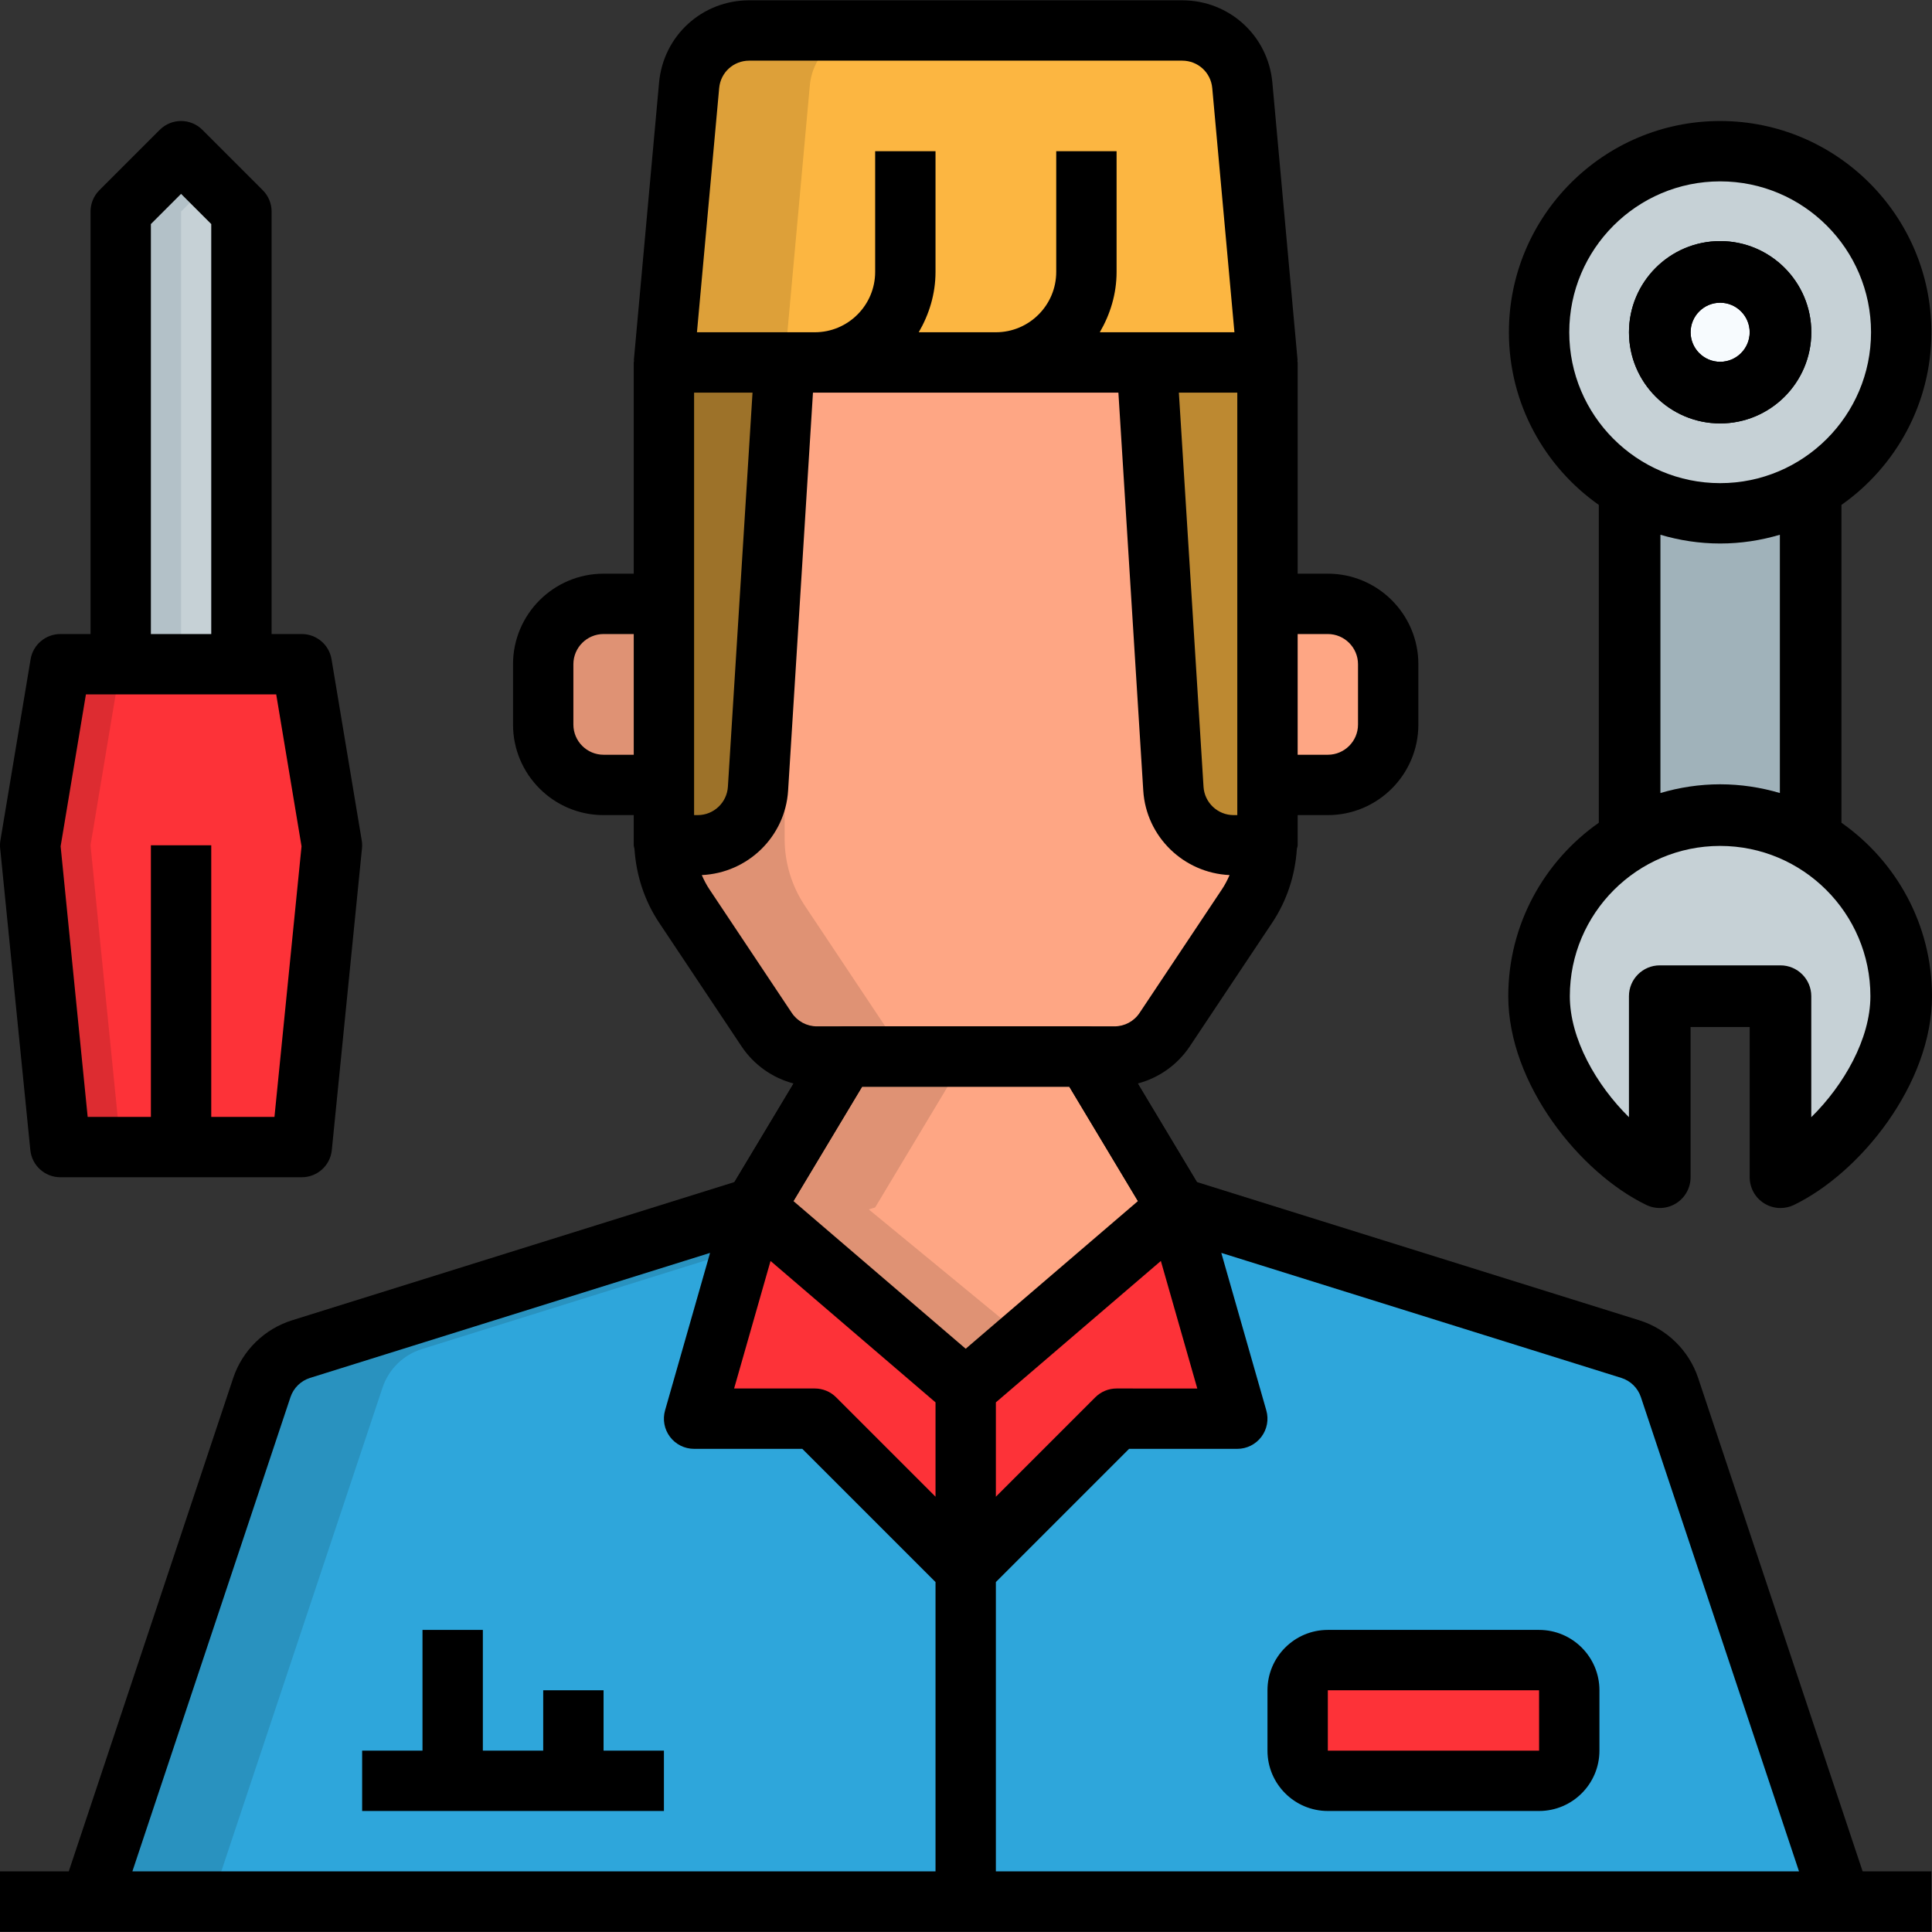 <?xml version="1.0" encoding="iso-8859-1"?>
<!-- Generator: Adobe Illustrator 19.0.0, SVG Export Plug-In . SVG Version: 6.00 Build 0)  -->
<svg version="1.1" id="Capa_1" xmlns="http://www.w3.org/2000/svg" xmlns:xlink="http://www.w3.org/1999/xlink" x="0px" y="0px"
	 viewBox="0 0 512.161 512.161" style="enable-background:new 0 0 512.161 512.161;" xml:space="preserve">
<rect x="0" y="0" width="512.161" height="512.161" fill="#333333" stroke="none"/>
<rect x="432" y="128.08" style="fill:#A0B2BA;" width="48" height="88"/>
<path style="fill:#2EA6DB;" d="M312,320.08l-24-40h-64l-24,40L79.817,357.64c-4.912,1.536-8.784,5.336-10.408,10.216L24,504.08h464
	l-45.408-136.232c-1.624-4.88-5.496-8.68-10.408-10.216L312,320.08z"/>
<g style="opacity:0.5;">
	<path style="fill:#237DA4;" d="M111.817,357.64l120.184-37.56l24-40h-32l-24,40L79.817,357.64
		c-4.912,1.536-8.784,5.336-10.408,10.208L24,504.08h32l45.408-136.232C103.041,362.968,106.913,359.168,111.817,357.64z"/>
</g>
<path style="fill:#FEA684;" d="M336,96.08v126.312c0,6.32-1.872,12.496-5.376,17.752l-21.872,32.816
	c-2.968,4.448-7.968,7.12-13.312,7.12h-78.88c-5.352,0-10.344-2.672-13.312-7.128l-21.872-32.816
	c-3.504-5.248-5.376-11.424-5.376-17.744V96.08H336z"/>
<g style="opacity:0.5;">
	<path style="fill:#BF7D63;" d="M235.249,272.952l-21.872-32.816c-3.504-5.248-5.376-11.424-5.376-17.744V96.08h-32v126.312
		c0,6.32,1.872,12.496,5.376,17.752l21.872,32.816c2.968,4.448,7.968,7.12,13.312,7.12h32
		C243.217,280.08,238.217,277.408,235.249,272.952z"/>
</g>
<polygon style="fill:#FEA684;" points="313.697,320.608 312,320.08 288,280.08 224.001,280.08 200.001,320.08 198.305,320.608 
	256,368.08 "/>
<g style="opacity:0.5;">
	<polygon style="fill:#BF7D63;" points="230.305,320.608 232.001,320.08 256,280.08 224.001,280.08 200.001,320.08 198.305,320.608 
		256,368.08 272,354.92 	"/>
</g>
<path d="M256,376.08c-1.808,0-3.608-0.608-5.08-1.824l-57.696-47.472c-2.272-1.864-3.336-4.832-2.768-7.712
	c0.472-2.416,2.016-4.456,4.16-5.568l22.528-37.552c1.44-2.4,4.048-3.872,6.856-3.872h64c2.808,0,5.416,1.472,6.856,3.88
	l22.528,37.552c2.144,1.112,3.688,3.152,4.16,5.568c0.56,2.88-0.496,5.84-2.768,7.712l-57.696,47.472
	C259.608,375.472,257.809,376.08,256,376.08z M209.633,319.576L256,357.72l46.368-38.144l-18.896-31.496h-54.936L209.633,319.576z"
	/>
<path style="fill:#FEA684;" d="M176.001,208.08h-16c-8.84,0-16-7.16-16-16v-16c0-8.84,7.16-16,16-16h16V208.08z"/>
<g style="opacity:0.5;">
	<path style="fill:#BF7D63;" d="M176.001,208.08h-16c-8.84,0-16-7.16-16-16v-16c0-8.84,7.16-16,16-16h16V208.08z"/>
</g>
<path style="fill:#FEA684;" d="M352,208.08h-16v-48h16c8.84,0,16,7.16,16,16v16C368,200.92,360.84,208.08,352,208.08z"/>
<path style="fill:#BD8931;" d="M184.969,224.08h-8.968v-128h32l-7.064,113C200.409,217.512,193.417,224.08,184.969,224.08z"/>
<g style="opacity:0.5;">
	<path style="fill:#7E5B21;" d="M184.969,224.08h-8.968v-128h32l-7.064,113C200.409,217.512,193.417,224.08,184.969,224.08z"/>
</g>
<path style="fill:#BD8931;" d="M327.033,224.08H336v-128h-32l7.064,113C311.592,217.512,318.585,224.08,327.033,224.08z"/>
<g>
	<polygon style="fill:#FD3238;" points="200.001,320.08 184.001,376.08 216.001,376.08 256,416.08 256,368.08 	"/>
	<polygon style="fill:#FD3238;" points="312,320.08 328,376.08 296,376.08 256,416.08 256,368.08 	"/>
	<path style="fill:#FD3238;" d="M408,472.08h-56c-4.416,0-8-3.584-8-8v-16c0-4.416,3.584-8,8-8h56c4.416,0,8,3.584,8,8v16
		C416,468.496,412.416,472.08,408,472.08z"/>
</g>
<path d="M408,480.08h-56c-8.824,0-16-7.176-16-16v-16c0-8.824,7.176-16,16-16h56c8.824,0,16,7.176,16,16v16
	C424,472.904,416.824,480.08,408,480.08z M352,448.08v16h56.008l-0.008-16H352z"/>
<path style="fill:#FCB641;" d="M336,96.08h-160l6.68-73.448c0.744-8.24,7.656-14.552,15.928-14.552h114.776
	c8.272,0,15.184,6.312,15.936,14.552L336,96.08z"/>
<g style="opacity:0.5;">
	<path style="fill:#BD8931;" d="M230.609,8.08h-32c-8.272,0-15.184,6.312-15.936,14.552l-6.672,73.448h32l6.68-73.448
		C215.424,14.392,222.337,8.08,230.609,8.08z"/>
</g>
<path style="fill:#C6D1D6;" d="M504,264.08c0,19.048-15.92,40.248-32,48v-48h-32v48c-16.08-7.752-32-28.952-32-48
	c0-26.512,21.488-48,48-48S504,237.568,504,264.08z"/>
<circle style="fill:#D5EDF8;" cx="456" cy="88.08" r="48"/>
<circle style="fill:#C6D1D6;" cx="456" cy="88.08" r="48"/>
<circle style="fill:#F7FBFE;" cx="456" cy="88.08" r="16"/>
<path d="M456,112.248c-13.328,0-24.168-10.84-24.168-24.168S442.672,63.912,456,63.912s24.168,10.84,24.168,24.168
	S469.328,112.248,456,112.248z M456,80.248c-4.32,0-7.832,3.512-7.832,7.832s3.512,7.832,7.832,7.832s7.832-3.512,7.832-7.832
	S460.32,80.248,456,80.248z"/>
<polygon style="fill:#FD3238;" points="80.001,304.08 16,304.08 8.001,224.08 16,176.08 80.001,176.08 88.001,224.08 "/>
<g style="opacity:0.5;">
	<polygon style="fill:#BE262A;" points="32,176.08 16,176.08 8.001,224.08 16,304.08 32,304.08 24,224.08 	"/>
</g>
<polygon style="fill:#C6D1D6;" points="64.001,176.08 32,176.08 32,56.08 48,40.08 64.001,56.08 "/>
<g style="opacity:0.5;">
	<polygon style="fill:#A0B2BA;" points="56,48.08 48,40.08 32,56.08 32,176.08 48,176.08 48,56.08 	"/>
</g>
<path d="M450.176,365.32c-2.432-7.304-8.272-13.024-15.608-15.32l-117.28-36.648l-15.672-26.12c5.576-1.488,10.496-4.92,13.784-9.84
	l21.872-32.816c3.896-5.856,6.064-12.568,6.52-19.536c0.056-0.328,0.208-0.616,0.208-0.96v-1.688v-6.312h8c13.232,0,24-10.768,24-24
	v-16c0-13.232-10.768-24-24-24h-8v-56c0-0.128-0.064-0.24-0.072-0.368c-0.008-0.12,0.056-0.232,0.04-0.36l-6.672-73.456
	C336.16,9.464,325.88,0.08,313.384,0.08H198.617c-12.496,0-22.776,9.384-23.904,21.832l-6.672,73.448
	c-0.008,0.12,0.048,0.24,0.04,0.36c-0.016,0.12-0.08,0.232-0.08,0.36v56h-8c-13.232,0-24,10.768-24,24v16c0,13.232,10.768,24,24,24
	h8v6.312v1.688c0,0.344,0.152,0.632,0.192,0.96c0.464,6.968,2.624,13.68,6.52,19.536l21.872,32.816
	c3.288,4.928,8.208,8.36,13.784,9.84l-15.672,26.12L77.433,350c-7.344,2.296-13.184,8.016-15.616,15.32L18.233,496.08H0.001v16h24
	h464h24v-16h-18.232L450.176,365.32z M256,357.544L210.337,318.4l18.192-30.32h54.936l18.192,30.32L256,357.544z M204.265,334.272
	l43.736,37.488v25.008l-26.344-26.344c-1.496-1.504-3.536-2.344-5.656-2.344h-21.392L204.265,334.272z M264,371.76l43.736-37.488
	l9.656,33.808H296c-2.12,0-4.16,0.84-5.656,2.344L264,396.768V371.76z M328,160.08v48v8h-0.968c-4.216,0-7.72-3.296-7.984-7.504
	l-6.536-104.496H328V160.08z M352,168.08c4.408,0,8,3.592,8,8v16c0,4.408-3.592,8-8,8h-8v-32H352z M190.648,23.36
	c0.368-4.152,3.8-7.28,7.968-7.28h114.776c4.168,0,7.592,3.128,7.968,7.272l5.88,64.728H304h-12.448
	c2.752-4.728,4.448-10.144,4.448-16v-32h-16v32c0,8.824-7.176,16-16,16h-20.448c2.752-4.728,4.448-10.144,4.448-16v-32h-16v32
	c0,8.824-7.176,16-16,16h-8h-23.24L190.648,23.36z M184.001,216.08v-8v-48v-56h15.488l-6.528,104.496
	c-0.272,4.208-3.776,7.504-7.992,7.504H184.001z M160.001,200.08c-4.408,0-8-3.592-8-8v-16c0-4.408,3.592-8,8-8h8v32H160.001z
	 M188.033,235.704c-0.792-1.184-1.432-2.44-1.992-3.728c12.152-0.552,22.12-10.144,22.88-22.392l6.592-105.504h80.968l6.592,105.504
	c0.768,12.248,10.736,21.848,22.88,22.392c-0.56,1.288-1.2,2.544-1.992,3.728l-21.872,32.816c-1.48,2.224-3.968,3.56-6.648,3.56H288
	h-64h-7.44c-2.68,0-5.168-1.336-6.656-3.56L188.033,235.704z M77.001,370.376c0.808-2.432,2.752-4.336,5.2-5.104l106.032-33.136
	l-11.928,41.744c-0.688,2.416-0.208,5.008,1.304,7.016s3.88,3.184,6.392,3.184h28.688l35.312,35.312v76.688H35.097L77.001,370.376z
	 M264,496.08v-76.688l35.312-35.312H328c2.512,0,4.872-1.176,6.384-3.184s2-4.6,1.304-7.016l-11.928-41.744l106.032,33.136
	c2.448,0.76,4.392,2.672,5.2,5.104l41.912,125.704H264z"/>
<polygon points="160.001,448.08 144.001,448.08 144.001,464.08 128.001,464.08 128.001,432.08 112.001,432.08 112.001,464.08 
	96.001,464.08 96.001,480.08 176.001,480.08 176.001,464.08 160.001,464.08 "/>
<path d="M399.832,264.08c0,23.28,19.008,46.856,36.616,55.352c2.52,1.2,5.504,1.056,7.888-0.44s3.824-4.104,3.824-6.912v-39.832
	h15.672v39.832c0,2.808,1.44,5.424,3.824,6.912c1.328,0.832,2.832,1.248,4.344,1.248c1.208,0,2.424-0.272,3.544-0.808
	c17.608-8.496,36.616-32.072,36.616-55.352c0-19.008-9.512-35.808-24-45.976v-84.256C502.56,123.704,512,106.984,512,88.08
	c0-30.88-25.12-56-56-56s-56,25.12-56,56c0,18.904,9.44,35.624,23.832,45.768v84.256
	C409.352,228.272,399.832,245.072,399.832,264.08z M495.832,264.08c0,11.28-7.024,23.568-15.672,32.08v-32.08
	c0-4.504-3.656-8.168-8.168-8.168h-32c-4.504,0-8.168,3.656-8.168,8.168v32.08c-8.648-8.52-15.672-20.8-15.672-32.08
	c0-21.968,17.872-39.832,39.832-39.832S495.832,242.112,495.832,264.08z M416,88.08c0-22.056,17.944-40,40-40s40,17.944,40,40
	s-17.944,40-40,40S416,110.136,416,88.08z M440.168,141.76c5.024,1.488,10.328,2.32,15.832,2.32s10.808-0.832,15.832-2.32v68.464
	c-5.032-1.48-10.336-2.312-15.832-2.312s-10.808,0.832-15.832,2.312V141.76z"/>
<path d="M456,112.248c13.328,0,24.168-10.84,24.168-24.168S469.328,63.912,456,63.912s-24.168,10.84-24.168,24.168
	S442.672,112.248,456,112.248z M456,80.248c4.32,0,7.832,3.512,7.832,7.832s-3.512,7.832-7.832,7.832s-7.832-3.512-7.832-7.832
	S451.68,80.248,456,80.248z"/>
<path d="M16,312.08h64c4.112,0,7.552-3.112,7.96-7.2l8-80c0.072-0.704,0.048-1.416-0.072-2.112l-8-48
	c-0.64-3.856-3.976-6.688-7.888-6.688h-8v-112c0-2.12-0.84-4.16-2.344-5.656l-16-16c-3.128-3.128-8.184-3.128-11.312,0l-16,16
	C24.84,51.92,24,53.96,24,56.08v112h-8c-3.912,0-7.248,2.832-7.888,6.68l-8,48c-0.12,0.696-0.144,1.408-0.072,2.112l8,80
	C8.449,308.968,11.889,312.08,16,312.08z M40,59.392l8-8l8,8V168.08H40V59.392z M22.776,184.08H32h32h9.224l6.712,40.272
	l-7.176,71.728H56v-72H40v72H23.24l-7.168-71.728L22.776,184.08z"/>
<g>
</g>
<g>
</g>
<g>
</g>
<g>
</g>
<g>
</g>
<g>
</g>
<g>
</g>
<g>
</g>
<g>
</g>
<g>
</g>
<g>
</g>
<g>
</g>
<g>
</g>
<g>
</g>
<g>
</g>
</svg>
